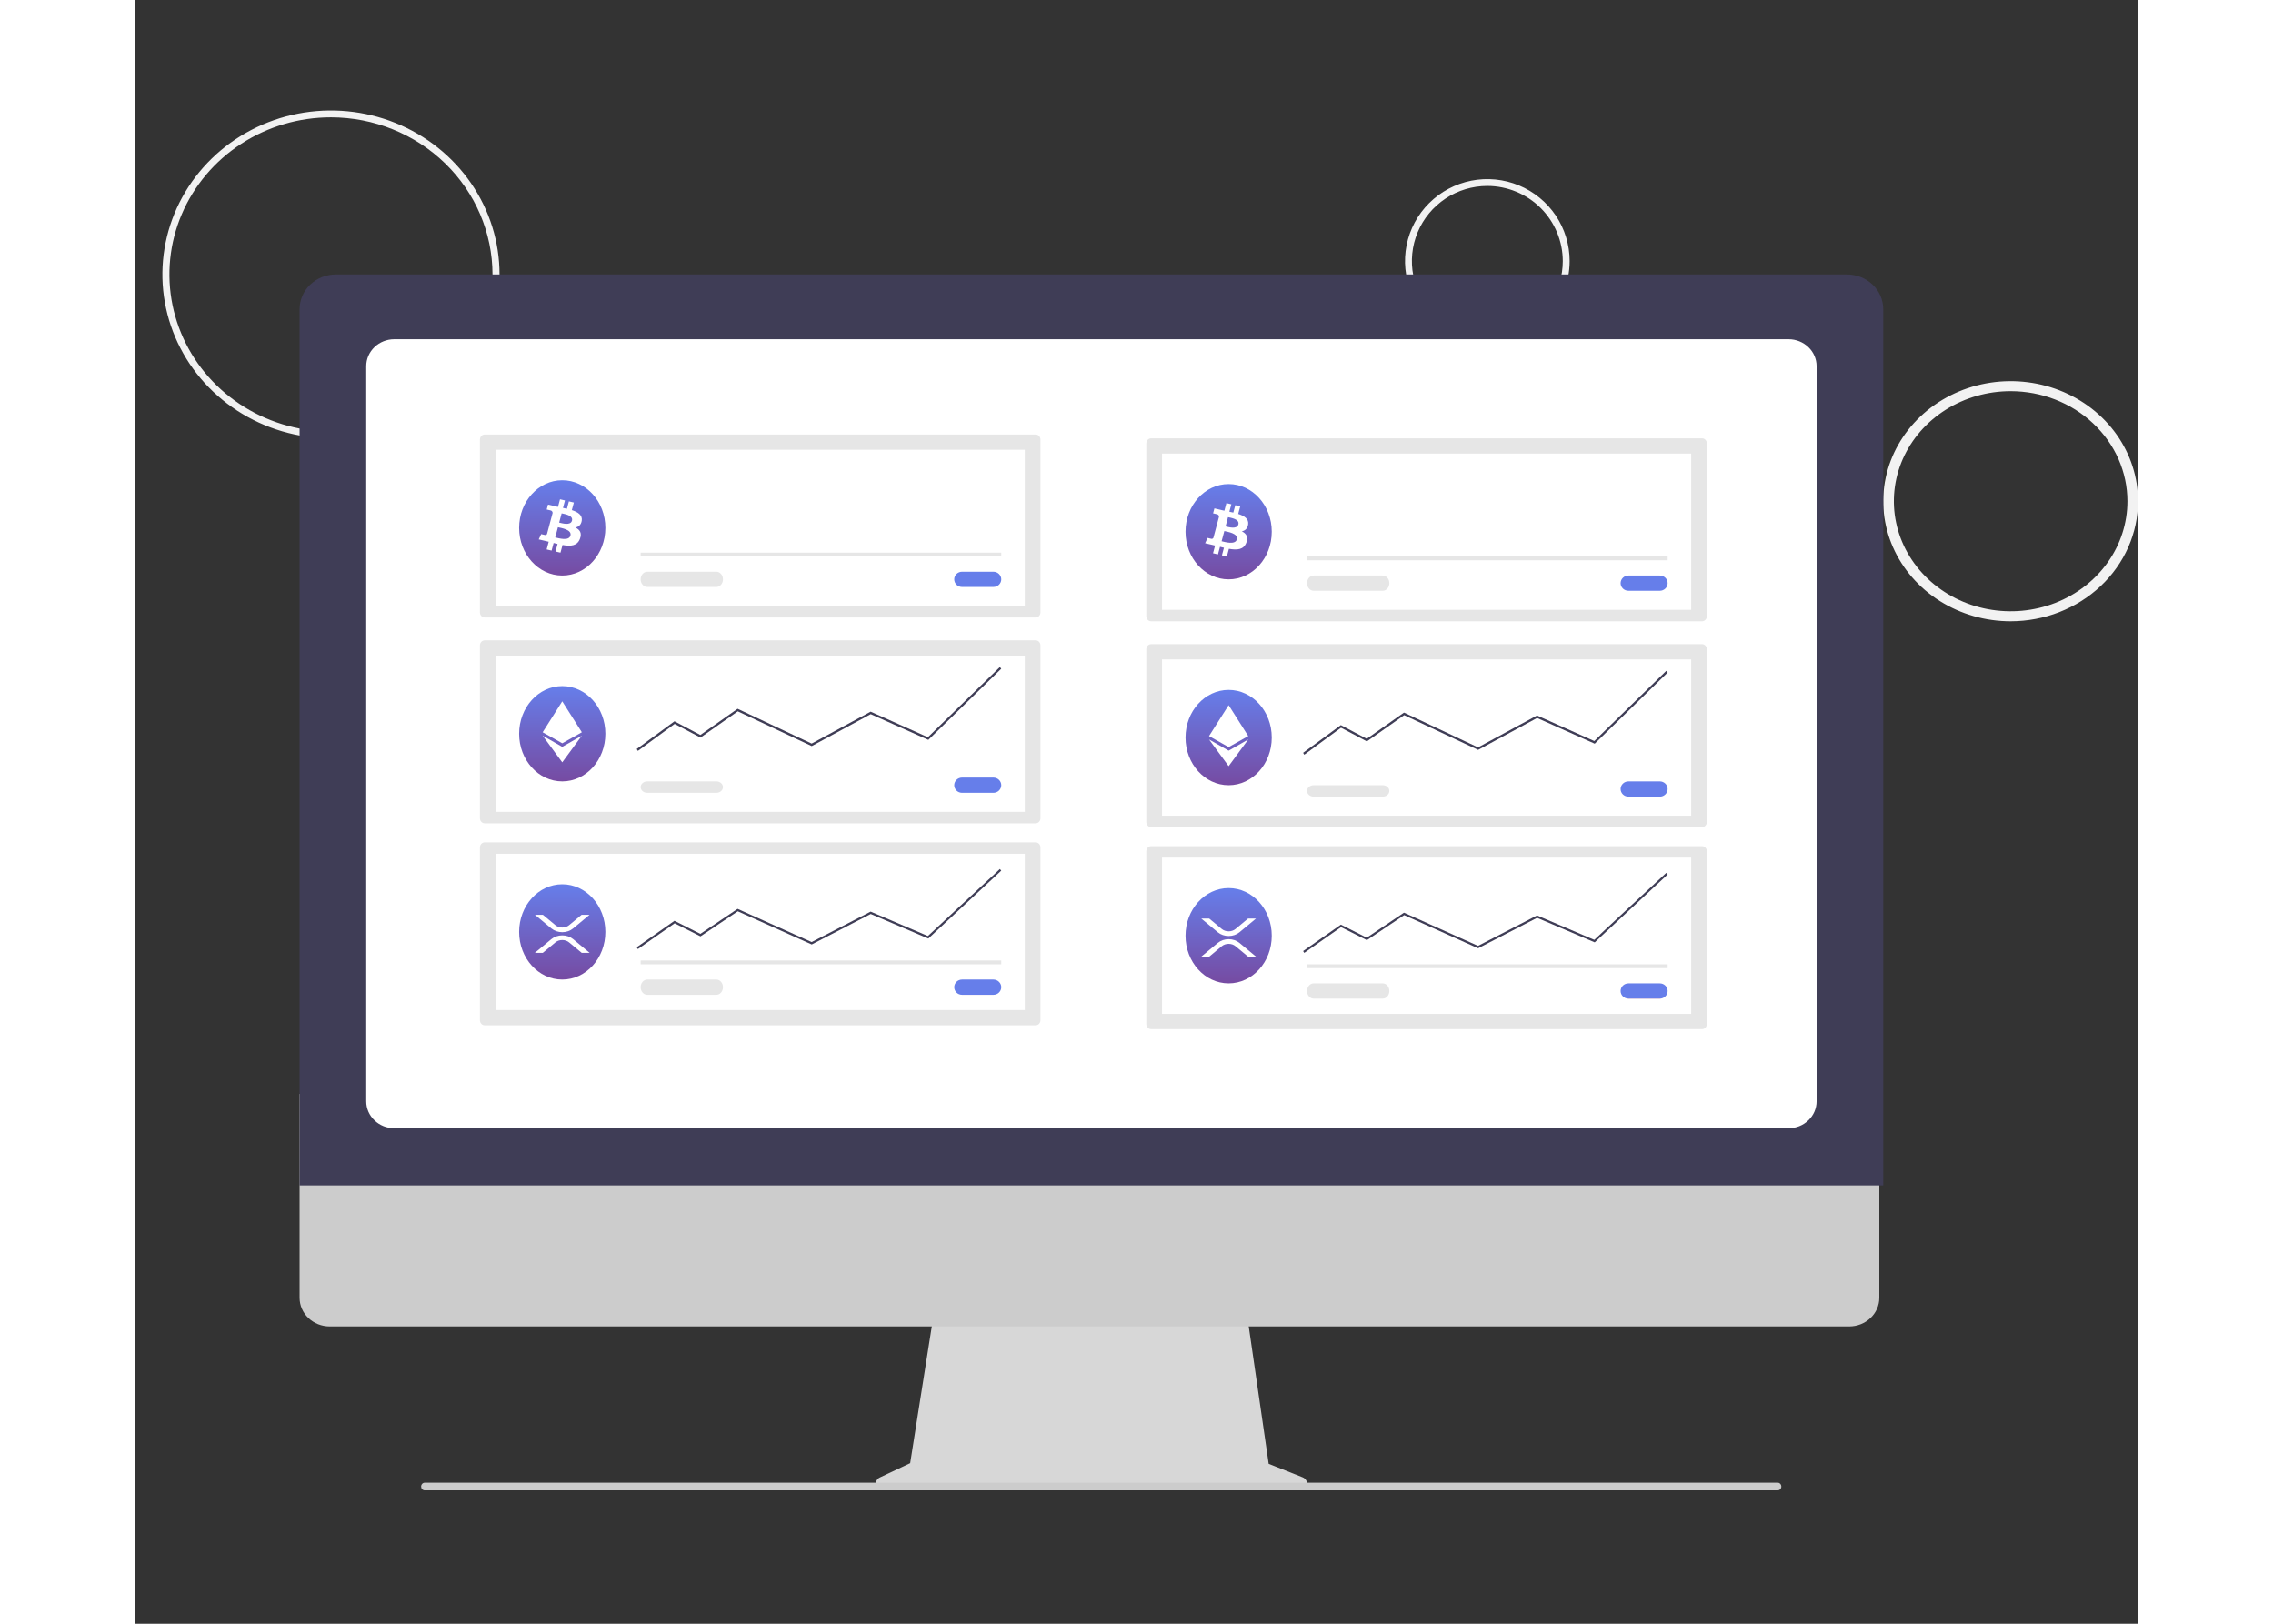 <svg width="700" height="500" viewBox="0 0 2333 1891" fill="none" xmlns="http://www.w3.org/2000/svg">
<rect x="0" y="0" width="2333" height="1891" fill="#333333" stroke="none"/>
<path d="M228.278 510.481C189.45 510.481 151.493 499.287 119.209 478.313C86.924 457.339 61.762 427.529 46.903 392.651C32.044 357.773 28.156 319.394 35.731 282.368C43.306 245.341 62.004 211.331 89.46 184.636C116.915 157.942 151.896 139.763 189.978 132.398C228.06 125.033 267.533 128.813 303.406 143.26C339.278 157.707 369.939 182.172 391.511 213.561C413.083 244.95 424.597 281.854 424.597 319.606C424.538 370.211 403.836 418.728 367.031 454.512C330.227 490.296 280.327 510.424 228.278 510.481ZM228.278 136.683C191.068 136.683 154.693 147.412 123.753 167.511C92.814 187.611 68.7 216.18 54.46 249.604C40.22 283.029 36.495 319.809 43.754 355.292C51.013 390.776 68.932 423.369 95.243 448.951C121.555 474.534 155.078 491.955 191.574 499.013C228.069 506.071 265.898 502.449 300.276 488.604C334.654 474.759 364.037 451.313 384.71 421.232C405.383 391.151 416.417 355.784 416.417 319.606C416.36 271.109 396.52 224.613 361.25 190.321C325.979 156.028 278.158 136.738 228.278 136.683V136.683Z" fill="#F2F2F2"/>
<path d="M1575.12 399.507C1556.15 399.507 1537.62 393.91 1521.85 383.423C1506.08 372.936 1493.8 358.031 1486.54 340.592C1479.28 323.153 1477.38 303.963 1481.08 285.45C1484.78 266.937 1493.91 249.932 1507.32 236.584C1520.73 223.237 1537.81 214.148 1556.41 210.465C1575.01 206.783 1594.29 208.673 1611.81 215.896C1629.33 223.12 1644.3 235.352 1654.84 251.047C1665.37 266.741 1670.99 285.193 1670.99 304.069C1670.97 329.372 1660.85 353.63 1642.88 371.522C1624.91 389.414 1600.54 399.478 1575.12 399.507V399.507ZM1575.12 216.585C1557.74 216.585 1540.74 221.715 1526.29 231.328C1511.84 240.941 1500.57 254.605 1493.92 270.59C1487.27 286.576 1485.53 304.166 1488.92 321.137C1492.31 338.107 1500.68 353.695 1512.97 365.93C1525.26 378.165 1540.92 386.497 1557.97 389.873C1575.02 393.248 1592.69 391.516 1608.75 384.894C1624.81 378.273 1638.54 367.06 1648.19 352.673C1657.85 338.286 1663 321.372 1663 304.069C1662.98 280.875 1653.71 258.638 1637.23 242.237C1620.76 225.836 1598.42 216.611 1575.12 216.585Z" fill="#F2F2F2"/>
<path d="M2184.62 723.552C2155.27 723.552 2126.58 715.351 2102.18 699.986C2077.78 684.622 2058.76 662.784 2047.53 637.234C2036.3 611.684 2033.36 583.569 2039.09 556.445C2044.82 529.321 2058.95 504.406 2079.7 484.851C2100.45 465.296 2126.89 451.979 2155.67 446.583C2184.45 441.188 2214.29 443.957 2241.4 454.54C2268.52 465.124 2291.69 483.046 2307.99 506.04C2324.3 529.035 2333 556.069 2333 583.724C2332.96 620.796 2317.31 656.337 2289.49 682.551C2261.67 708.764 2223.96 723.509 2184.62 723.552V723.552ZM2184.62 455.549C2157.72 455.549 2131.42 463.066 2109.05 477.15C2086.69 491.235 2069.25 511.253 2058.96 534.674C2048.66 558.095 2045.97 583.866 2051.22 608.73C2056.47 633.593 2069.42 656.432 2088.44 674.358C2107.46 692.283 2131.7 704.491 2158.08 709.436C2184.47 714.382 2211.82 711.844 2236.67 702.143C2261.52 692.441 2282.77 676.013 2297.71 654.934C2312.66 633.856 2320.63 609.075 2320.63 583.724C2320.59 549.742 2306.25 517.162 2280.75 493.133C2255.25 469.104 2220.68 455.587 2184.62 455.549Z" fill="#F2F2F2"/>
<path d="M1359.96 1720.44L1320.44 1704.76L1293.33 1518.13H932.278L902.891 1704L867.532 1720.65C865.84 1721.45 864.483 1722.76 863.682 1724.37C862.88 1725.99 862.68 1727.81 863.115 1729.54C863.55 1731.28 864.593 1732.82 866.076 1733.93C867.559 1735.03 869.396 1735.64 871.287 1735.64H1356.71C1358.64 1735.64 1360.52 1735 1362.02 1733.85C1363.52 1732.69 1364.55 1731.08 1364.94 1729.29C1365.32 1727.5 1365.03 1725.64 1364.13 1724.03C1363.22 1722.41 1361.75 1721.15 1359.96 1720.44V1720.44Z" fill="#D7D7D7"/>
<path d="M1996.69 1544.76H226.741C217.454 1544.74 208.555 1541.22 201.996 1534.96C195.437 1528.71 191.753 1520.24 191.753 1511.4V1273.98H2031.67V1511.4C2031.67 1520.24 2027.99 1528.71 2021.43 1534.96C2014.87 1541.22 2005.97 1544.74 1996.69 1544.76V1544.76Z" fill="#CCCCCC"/>
<path d="M2036.24 1380.52H191.753V360C191.766 349.29 196.227 339.023 204.157 331.45C212.086 323.877 222.837 319.618 234.051 319.606H1993.94C2005.15 319.618 2015.91 323.877 2023.84 331.45C2031.77 339.023 2036.23 349.29 2036.24 360V1380.52Z" fill="#3F3D56"/>
<path d="M1926.02 1313.93H301.974C293.329 1313.93 285.042 1310.62 278.929 1304.74C272.816 1298.87 269.378 1290.9 269.368 1282.58V426.419C269.378 418.107 272.816 410.139 278.929 404.261C285.041 398.384 293.329 395.078 301.974 395.068H1926.02C1934.66 395.078 1942.95 398.384 1949.06 404.261C1955.18 410.139 1958.61 418.107 1958.62 426.419V1282.58C1958.61 1290.9 1955.18 1298.87 1949.06 1304.74C1942.95 1310.62 1934.66 1313.93 1926.02 1313.93Z" fill="white"/>
<path d="M407.288 981.012C405.825 981.014 404.422 981.636 403.387 982.742C402.353 983.848 401.771 985.348 401.769 986.913V1188.18C401.771 1189.75 402.353 1191.25 403.387 1192.35C404.422 1193.46 405.825 1194.08 407.288 1194.08H1049.12C1050.59 1194.08 1051.99 1193.46 1053.03 1192.35C1054.06 1191.25 1054.64 1189.75 1054.64 1188.18V986.913C1054.64 985.348 1054.06 983.848 1053.03 982.742C1051.99 981.636 1050.59 981.013 1049.12 981.012L407.288 981.012Z" fill="#E6E6E6"/>
<path d="M1183.43 985.451C1181.97 985.453 1180.57 986.075 1179.53 987.181C1178.5 988.287 1177.92 989.787 1177.91 991.352V1192.62C1177.92 1194.18 1178.5 1195.68 1179.53 1196.79C1180.57 1197.9 1181.97 1198.52 1183.43 1198.52H1825.27C1826.73 1198.52 1828.14 1197.9 1829.17 1196.79C1830.2 1195.68 1830.79 1194.18 1830.79 1192.62V991.352C1830.79 989.787 1830.2 988.287 1829.17 987.181C1828.14 986.075 1826.73 985.453 1825.27 985.451L1183.43 985.451Z" fill="#E6E6E6"/>
<path d="M420.031 1176.33H1036.38V994.329H420.031V1176.33Z" fill="white"/>
<path d="M1196.18 1180.77H1812.53V998.768H1196.18V1180.77Z" fill="white"/>
<path d="M963.342 1140.81C962.142 1140.81 960.954 1141.04 959.845 1141.49C958.736 1141.93 957.728 1142.59 956.879 1143.41C956.03 1144.24 955.357 1145.21 954.897 1146.29C954.438 1147.37 954.201 1148.53 954.201 1149.69C954.201 1150.86 954.438 1152.01 954.897 1153.09C955.357 1154.17 956.03 1155.15 956.879 1155.97C957.728 1156.8 958.736 1157.45 959.845 1157.9C960.954 1158.34 962.142 1158.57 963.342 1158.57H999.859C1002.28 1158.57 1004.6 1157.64 1006.31 1155.97C1008.03 1154.31 1008.99 1152.05 1008.99 1149.69C1008.99 1147.34 1008.03 1145.08 1006.31 1143.41C1004.6 1141.75 1002.28 1140.81 999.859 1140.81H963.342Z" fill="url(#paint0_linear)"/>
<path d="M1739.49 1145.25C1738.29 1145.25 1737.1 1145.48 1735.99 1145.93C1734.88 1146.37 1733.87 1147.03 1733.02 1147.85C1732.18 1148.67 1731.5 1149.65 1731.04 1150.73C1730.58 1151.81 1730.35 1152.96 1730.35 1154.13C1730.35 1155.3 1730.58 1156.45 1731.04 1157.53C1731.5 1158.61 1732.18 1159.59 1733.02 1160.41C1733.87 1161.24 1734.88 1161.89 1735.99 1162.34C1737.1 1162.78 1738.29 1163.01 1739.49 1163.01H1776C1778.43 1163.01 1780.75 1162.07 1782.46 1160.41C1784.17 1158.74 1785.13 1156.49 1785.13 1154.13C1785.13 1151.78 1784.17 1149.52 1782.46 1147.85C1780.75 1146.19 1778.43 1145.25 1776 1145.25H1739.49Z" fill="url(#paint1_linear)"/>
<path d="M1008.99 1118.62H588.957V1123.06H1008.99V1118.62Z" fill="#E6E6E6"/>
<path d="M1785.13 1123.06H1365.1V1127.5H1785.13V1123.06Z" fill="#E6E6E6"/>
<path d="M585.728 634.772L584.391 632.563L628.36 600.291L658.511 616.226L701.88 585.721L702.466 585.995L788.151 626.237L856.852 589.081L923.564 618.858L1007.39 537.115L1008.99 539.102L924.044 621.936L856.946 591.988L788.222 629.156L702.106 588.712L658.679 619.258L628.555 603.338L585.728 634.772Z" fill="#3F3D56"/>
<path d="M1361.87 639.211L1360.54 637.002L1404.5 604.73L1434.66 620.665L1478.02 590.16L1478.61 590.434L1564.3 630.676L1633 593.52L1699.71 623.297L1783.53 541.554L1785.13 543.541L1700.19 626.375L1633.09 596.427L1564.37 633.595L1478.25 593.151L1434.82 623.697L1404.7 607.777L1361.87 639.211Z" fill="#3F3D56"/>
<path d="M497.646 1140.81C525.382 1140.81 547.867 1115.97 547.867 1085.33C547.867 1054.68 525.382 1029.84 497.646 1029.84C469.909 1029.84 447.425 1054.68 447.425 1085.33C447.425 1115.97 469.909 1140.81 497.646 1140.81Z" fill="url(#paint2_linear)"/>
<path d="M1273.79 1145.25C1301.53 1145.25 1324.01 1120.41 1324.01 1089.77C1324.01 1059.12 1301.53 1034.28 1273.79 1034.28C1246.05 1034.28 1223.57 1059.12 1223.57 1089.77C1223.57 1120.41 1246.05 1145.25 1273.79 1145.25Z" fill="url(#paint3_linear)"/>
<path d="M585.728 1105.3L584.391 1103.19L628.36 1072.39L658.511 1087.6L701.88 1058.48L788.151 1097.15L856.852 1061.69L923.564 1090.11L1007.39 1012.08L1008.99 1013.98L924.044 1093.05L856.946 1064.46L788.221 1099.94L702.105 1061.33L658.679 1090.49L628.555 1075.3L585.728 1105.3Z" fill="#3F3D56"/>
<path d="M1361.87 1109.74L1360.54 1107.63L1404.5 1076.83L1434.66 1092.04L1478.02 1062.92L1564.3 1101.59L1633 1066.13L1699.71 1094.55L1783.53 1016.52L1785.13 1018.42L1700.19 1097.49L1633.09 1068.9L1564.37 1104.38L1478.25 1065.77L1434.82 1094.93L1404.7 1079.74L1361.87 1109.74Z" fill="#3F3D56"/>
<path d="M596.661 1140.81C595.649 1140.81 594.648 1141.04 593.713 1141.49C592.779 1141.93 591.929 1142.59 591.214 1143.41C590.498 1144.24 589.931 1145.21 589.543 1146.29C589.156 1147.37 588.957 1148.53 588.957 1149.69C588.957 1150.86 589.156 1152.01 589.543 1153.09C589.931 1154.17 590.498 1155.15 591.214 1155.97C591.929 1156.8 592.779 1157.45 593.713 1157.9C594.648 1158.34 595.649 1158.57 596.661 1158.57H677.15C679.188 1158.57 681.143 1157.63 682.584 1155.97C684.024 1154.3 684.834 1152.05 684.834 1149.69C684.834 1147.34 684.024 1145.08 682.584 1143.42C681.143 1141.75 679.188 1140.82 677.15 1140.81H596.661Z" fill="#E6E6E6"/>
<path d="M1372.81 1145.25C1371.79 1145.25 1370.79 1145.48 1369.86 1145.93C1368.92 1146.37 1368.07 1147.03 1367.36 1147.85C1366.64 1148.67 1366.08 1149.65 1365.69 1150.73C1365.3 1151.81 1365.1 1152.96 1365.1 1154.13C1365.1 1155.3 1365.3 1156.45 1365.69 1157.53C1366.08 1158.61 1366.64 1159.59 1367.36 1160.41C1368.07 1161.24 1368.92 1161.89 1369.86 1162.34C1370.79 1162.78 1371.79 1163.01 1372.81 1163.01H1453.29C1455.33 1163.01 1457.29 1162.07 1458.73 1160.4C1460.17 1158.74 1460.98 1156.48 1460.98 1154.13C1460.98 1151.78 1460.17 1149.52 1458.73 1147.86C1457.29 1146.19 1455.33 1145.26 1453.29 1145.25H1372.81Z" fill="#E6E6E6"/>
<path d="M520.24 1065.35H529.484L510.25 1081.32C506.89 1084.09 502.361 1085.65 497.643 1085.65C492.925 1085.65 488.397 1084.09 485.037 1081.32L465.804 1065.35H475.048L489.66 1077.48C491.788 1079.24 494.656 1080.22 497.644 1080.22C500.633 1080.22 503.501 1079.24 505.629 1077.48L520.24 1065.35ZM474.931 1109.74H465.687L485.039 1093.68C488.399 1090.9 492.928 1089.35 497.646 1089.35C502.364 1089.35 506.892 1090.9 510.252 1093.68L529.605 1109.74H520.361L505.629 1097.52C503.501 1095.76 500.633 1094.77 497.645 1094.77C494.656 1094.77 491.788 1095.76 489.66 1097.52L474.931 1109.74Z" fill="white"/>
<path d="M1296.39 1069.79H1305.63L1286.39 1085.75C1283.03 1088.53 1278.51 1090.09 1273.79 1090.09C1269.07 1090.09 1264.54 1088.53 1261.18 1085.75L1241.95 1069.79H1251.19L1265.8 1081.92C1267.93 1083.68 1270.8 1084.66 1273.79 1084.66C1276.78 1084.66 1279.65 1083.68 1281.77 1081.92L1296.39 1069.79ZM1251.08 1114.18H1241.83L1261.18 1098.12C1264.54 1095.34 1269.07 1093.78 1273.79 1093.78C1278.51 1093.78 1283.04 1095.34 1286.4 1098.12L1305.75 1114.18H1296.51L1281.77 1101.96C1279.65 1100.2 1276.78 1099.21 1273.79 1099.21C1270.8 1099.21 1267.93 1100.2 1265.8 1101.96L1251.08 1114.18Z" fill="white"/>
<path d="M407.288 506.042C405.825 506.044 404.422 506.666 403.387 507.773C402.353 508.879 401.771 510.379 401.769 511.943V713.212C401.771 714.776 402.353 716.276 403.387 717.382C404.422 718.489 405.825 719.111 407.288 719.113H1049.12C1050.59 719.111 1051.99 718.489 1053.03 717.382C1054.06 716.276 1054.64 714.776 1054.64 713.212V511.943C1054.64 510.379 1054.06 508.879 1053.03 507.773C1051.99 506.666 1050.59 506.044 1049.12 506.042L407.288 506.042Z" fill="#E6E6E6"/>
<path d="M1183.43 510.481C1181.97 510.483 1180.57 511.105 1179.53 512.212C1178.5 513.318 1177.92 514.818 1177.91 516.382V717.651C1177.92 719.215 1178.5 720.715 1179.53 721.821C1180.57 722.927 1181.97 723.55 1183.43 723.552H1825.27C1826.73 723.55 1828.14 722.927 1829.17 721.821C1830.2 720.715 1830.79 719.215 1830.79 717.651V516.382C1830.79 514.818 1830.2 513.318 1829.17 512.212C1828.14 511.105 1826.73 510.483 1825.27 510.481L1183.43 510.481Z" fill="#E6E6E6"/>
<path d="M420.031 705.796H1036.38V523.798H420.031V705.796Z" fill="white"/>
<path d="M1196.18 710.235H1812.53V528.237H1196.18V710.235Z" fill="white"/>
<path d="M963.333 665.845C960.911 665.845 958.588 666.78 956.876 668.445C955.164 670.11 954.201 672.368 954.201 674.723C954.201 677.077 955.164 679.336 956.876 681.001C958.588 682.665 960.911 683.601 963.333 683.601H999.857C1002.28 683.601 1004.6 682.665 1006.31 681.001C1008.03 679.336 1008.99 677.077 1008.99 674.723C1008.99 672.368 1008.03 670.11 1006.31 668.445C1004.6 666.78 1002.28 665.845 999.857 665.845H963.333Z" fill="url(#paint4_linear)"/>
<path d="M1739.48 670.284C1737.06 670.284 1734.73 671.219 1733.02 672.884C1731.31 674.549 1730.35 676.807 1730.35 679.162C1730.35 681.517 1731.31 683.775 1733.02 685.44C1734.73 687.105 1737.06 688.04 1739.48 688.04H1776C1778.42 688.04 1780.75 687.105 1782.46 685.44C1784.17 683.775 1785.13 681.517 1785.13 679.162C1785.13 676.807 1784.17 674.549 1782.46 672.884C1780.75 671.219 1778.42 670.284 1776 670.284H1739.48Z" fill="url(#paint5_linear)"/>
<path d="M1008.99 643.65H588.957V648.089H1008.99V643.65Z" fill="#E6E6E6"/>
<path d="M1785.13 648.089H1365.1V652.528H1785.13V648.089Z" fill="#E6E6E6"/>
<path d="M497.646 670.284C525.382 670.284 547.867 645.442 547.867 614.797C547.867 584.152 525.382 559.31 497.646 559.31C469.909 559.31 447.425 584.152 447.425 614.797C447.425 645.442 469.909 670.284 497.646 670.284Z" fill="url(#paint6_linear)"/>
<path d="M1273.79 674.723C1301.53 674.723 1324.01 649.881 1324.01 619.236C1324.01 588.591 1301.53 563.749 1273.79 563.749C1246.05 563.749 1223.57 588.591 1223.57 619.236C1223.57 649.881 1246.05 674.723 1273.79 674.723Z" fill="url(#paint7_linear)"/>
<path d="M596.642 665.845C594.603 665.848 592.648 666.785 591.207 668.449C589.766 670.114 588.957 672.37 588.957 674.723C588.957 677.076 589.766 679.332 591.207 680.997C592.648 682.661 594.603 683.598 596.642 683.601H677.139C679.18 683.601 681.137 682.665 682.58 681.001C684.023 679.336 684.834 677.077 684.834 674.723C684.834 672.368 684.023 670.11 682.58 668.445C681.137 666.78 679.18 665.845 677.139 665.845H596.642Z" fill="#E6E6E6"/>
<path d="M1372.79 670.284C1370.75 670.287 1368.79 671.224 1367.35 672.888C1365.91 674.553 1365.1 676.809 1365.1 679.162C1365.1 681.515 1365.91 683.771 1367.35 685.436C1368.79 687.1 1370.75 688.037 1372.79 688.04H1453.28C1455.32 688.04 1457.28 687.105 1458.72 685.44C1460.17 683.775 1460.98 681.517 1460.98 679.162C1460.98 676.807 1460.17 674.549 1458.72 672.884C1457.28 671.219 1455.32 670.284 1453.28 670.284H1372.79Z" fill="#E6E6E6"/>
<path d="M520.343 606.487C521.386 599.957 516.068 596.447 508.796 594.106L511.155 585.26L505.393 583.918L503.097 592.531C501.584 592.178 500.029 591.845 498.484 591.515L500.797 582.846L495.041 581.505L492.68 590.347C491.427 590.08 490.197 589.816 489.002 589.539L489.009 589.511L481.066 587.657L479.534 593.408C479.534 593.408 483.807 594.323 483.717 594.38C484.514 594.469 485.242 594.847 485.743 595.433C486.245 596.019 486.481 596.765 486.401 597.511L483.714 607.588C483.917 607.636 484.117 607.695 484.312 607.768L483.705 607.626L479.937 621.742C479.855 621.989 479.72 622.217 479.543 622.415C479.365 622.613 479.147 622.776 478.902 622.895C478.657 623.014 478.389 623.086 478.114 623.108C477.838 623.13 477.561 623.1 477.298 623.021C477.355 623.1 473.112 622.045 473.112 622.045L470.252 628.209L477.749 629.956C479.143 630.283 480.51 630.625 481.853 630.947L479.47 639.895L485.223 641.236L487.585 632.385C489.155 632.784 490.681 633.152 492.173 633.498L489.821 642.308L495.58 643.65L497.964 634.721C507.785 636.458 515.172 635.757 518.277 627.455C520.782 620.769 518.154 616.912 512.987 614.395C516.75 613.581 519.585 611.267 520.341 606.487L520.343 606.487ZM507.181 623.738C505.4 630.424 493.359 626.811 489.453 625.903L492.616 614.05C496.52 614.961 509.038 616.765 507.183 623.738H507.181ZM508.961 606.39C507.337 612.472 497.314 609.382 494.061 608.625L496.929 597.875C500.182 598.632 510.654 600.046 508.961 606.39V606.39Z" fill="white"/>
<path d="M1296.49 610.926C1297.53 604.396 1292.21 600.886 1284.94 598.545L1287.3 589.699L1281.54 588.357L1279.24 596.97C1277.73 596.617 1276.17 596.284 1274.63 595.954L1276.94 587.285L1271.19 585.944L1268.82 594.786C1267.57 594.519 1266.34 594.255 1265.15 593.978L1265.15 593.95L1257.21 592.096L1255.68 597.847C1255.68 597.847 1259.95 598.762 1259.86 598.819C1260.66 598.908 1261.39 599.286 1261.89 599.872C1262.39 600.458 1262.63 601.204 1262.55 601.95L1259.86 612.027C1260.06 612.075 1260.26 612.134 1260.46 612.207L1259.85 612.065L1256.08 626.181C1256 626.428 1255.87 626.656 1255.69 626.854C1255.51 627.052 1255.29 627.215 1255.05 627.334C1254.8 627.453 1254.53 627.525 1254.26 627.547C1253.98 627.569 1253.71 627.539 1253.44 627.46C1253.5 627.539 1249.26 626.484 1249.26 626.484L1246.4 632.648L1253.89 634.395C1255.29 634.722 1256.65 635.064 1258 635.386L1255.61 644.334L1261.37 645.675L1263.73 636.824C1265.3 637.223 1266.83 637.591 1268.32 637.937L1265.97 646.747L1271.73 648.089L1274.11 639.16C1283.93 640.897 1291.32 640.196 1294.42 631.894C1296.93 625.208 1294.3 621.351 1289.13 618.834C1292.89 618.02 1295.73 615.706 1296.49 610.926L1296.49 610.926ZM1283.33 628.177C1281.54 634.863 1269.5 631.25 1265.6 630.342L1268.76 618.489C1272.67 619.4 1285.18 621.204 1283.33 628.177H1283.33ZM1285.11 610.829C1283.48 616.911 1273.46 613.821 1270.21 613.064L1273.07 602.314C1276.33 603.071 1286.8 604.485 1285.11 610.829V610.829Z" fill="white"/>
<path d="M407.288 745.746C405.825 745.748 404.422 746.371 403.387 747.477C402.353 748.583 401.771 750.083 401.769 751.648V952.916C401.771 954.48 402.353 955.98 403.387 957.086C404.422 958.193 405.825 958.815 407.288 958.817H1049.13C1050.59 958.815 1051.99 958.193 1053.03 957.086C1054.06 955.98 1054.64 954.48 1054.64 952.916V751.647C1054.64 750.083 1054.06 748.583 1053.03 747.477C1051.99 746.371 1050.59 745.748 1049.13 745.746L407.288 745.746Z" fill="#E6E6E6"/>
<path d="M1183.43 750.185C1181.97 750.187 1180.57 750.81 1179.53 751.916C1178.5 753.022 1177.92 754.522 1177.91 756.086V957.355C1177.92 958.919 1178.5 960.419 1179.53 961.525C1180.57 962.632 1181.97 963.254 1183.43 963.256H1825.27C1826.73 963.254 1828.14 962.632 1829.17 961.525C1830.2 960.419 1830.79 958.919 1830.79 957.355V756.086C1830.79 754.522 1830.2 753.022 1829.17 751.916C1828.14 750.81 1826.73 750.187 1825.27 750.185L1183.43 750.185Z" fill="#E6E6E6"/>
<path d="M420.031 945.5H1036.38V763.502H420.031V945.5Z" fill="white"/>
<path d="M1196.18 949.939H1812.53V767.941H1196.18V949.939Z" fill="white"/>
<path d="M963.333 905.549C960.911 905.549 958.588 906.485 956.876 908.15C955.164 909.814 954.201 912.073 954.201 914.427C954.201 916.782 955.164 919.04 956.876 920.705C958.588 922.37 960.911 923.305 963.333 923.305H999.857C1002.28 923.305 1004.6 922.37 1006.31 920.705C1008.03 919.04 1008.99 916.782 1008.99 914.427C1008.99 912.073 1008.03 909.814 1006.31 908.15C1004.6 906.485 1002.28 905.549 999.857 905.549H963.333V905.549Z" fill="url(#paint8_linear)"/>
<path d="M1739.48 909.988C1737.06 909.988 1734.73 910.924 1733.02 912.588C1731.31 914.253 1730.35 916.512 1730.35 918.866C1730.35 921.221 1731.31 923.479 1733.02 925.144C1734.73 926.809 1737.06 927.744 1739.48 927.744H1776C1778.42 927.744 1780.75 926.809 1782.46 925.144C1784.17 923.479 1785.13 921.221 1785.13 918.866C1785.13 916.512 1784.17 914.253 1782.46 912.588C1780.75 910.924 1778.42 909.988 1776 909.988H1739.48V909.988Z" fill="url(#paint9_linear)"/>
<path d="M497.646 909.988C525.382 909.988 547.867 885.146 547.867 854.501C547.867 823.856 525.382 799.014 497.646 799.014C469.909 799.014 447.425 823.856 447.425 854.501C447.425 885.146 469.909 909.988 497.646 909.988Z" fill="url(#paint10_linear)"/>
<path d="M1273.79 914.427C1301.53 914.427 1324.01 889.585 1324.01 858.94C1324.01 828.295 1301.53 803.453 1273.79 803.453C1246.05 803.453 1223.57 828.295 1223.57 858.94C1223.57 889.585 1246.05 914.427 1273.79 914.427Z" fill="url(#paint11_linear)"/>
<path d="M585.729 874.476L584.391 872.268L628.36 839.996L658.512 855.93L701.88 825.425L702.467 825.699L788.15 865.941L856.853 828.786L923.564 858.561L1007.39 776.819L1008.99 778.808L924.044 861.64L856.947 831.692L788.221 868.86L702.107 828.416L658.679 858.963L628.556 843.044L585.729 874.476Z" fill="#3F3D56"/>
<path d="M1361.87 878.915L1360.54 876.707L1404.5 844.435L1434.66 860.369L1478.02 829.864L1478.61 830.138L1564.3 870.38L1633 833.225L1699.71 863L1783.53 781.258L1785.13 783.247L1700.19 866.079L1633.09 836.131L1564.37 873.299L1478.25 832.855L1434.82 863.402L1404.7 847.483L1361.87 878.915Z" fill="#3F3D56"/>
<path d="M596.651 909.988C594.61 909.988 592.653 910.69 591.21 911.938C589.768 913.187 588.957 914.881 588.957 916.647C588.957 918.413 589.768 920.106 591.21 921.355C592.653 922.604 594.61 923.305 596.651 923.305H677.14C679.18 923.305 681.137 922.604 682.58 921.355C684.023 920.106 684.834 918.413 684.834 916.647C684.834 914.881 684.023 913.187 682.58 911.938C681.137 910.69 679.18 909.988 677.14 909.988H596.651Z" fill="#E6E6E6"/>
<path d="M1372.8 914.427C1370.76 914.427 1368.8 915.129 1367.36 916.377C1365.91 917.626 1365.1 919.32 1365.1 921.086C1365.1 922.852 1365.91 924.545 1367.36 925.794C1368.8 927.043 1370.76 927.744 1372.8 927.744H1453.28C1455.33 927.744 1457.28 927.043 1458.73 925.794C1460.17 924.545 1460.98 922.852 1460.98 921.086C1460.98 919.32 1460.17 917.626 1458.73 916.377C1457.28 915.129 1455.33 914.427 1453.28 914.427H1372.8Z" fill="#E6E6E6"/>
<path d="M497.639 887.793L520.474 856.721L497.639 869.748L474.818 856.721L497.638 887.793H497.639Z" fill="white"/>
<path d="M1273.78 892.232L1296.62 861.159L1273.78 874.187L1250.96 861.159L1273.78 892.232H1273.78Z" fill="white"/>
<path d="M497.644 865.599H497.646L520.474 852.773L497.646 816.77H497.644L474.818 852.773L497.644 865.599Z" fill="white"/>
<path d="M1273.79 870.038H1273.79L1296.62 857.212L1273.79 821.209H1273.79L1250.96 857.212L1273.79 870.038Z" fill="white"/>
<path d="M1913.4 1735.64H337.422C336.325 1735.64 335.273 1735.17 334.497 1734.34C333.721 1733.5 333.286 1732.37 333.286 1731.2C333.286 1730.02 333.721 1728.89 334.497 1728.06C335.273 1727.23 336.325 1726.76 337.422 1726.76H1913.4C1914.49 1726.76 1915.55 1727.23 1916.32 1728.06C1917.1 1728.89 1917.53 1730.02 1917.53 1731.2C1917.53 1732.37 1917.1 1733.5 1916.32 1734.34C1915.55 1735.17 1914.49 1735.64 1913.4 1735.64Z" fill="#CCCCCC"/>
<defs>
<linearGradient id="paint0_linear" x1="981.595" y1="1140.81" x2="981.595" y2="1158.57" gradientUnits="userSpaceOnUse">
<stop stop-color="#667EEA"/>
<stop offset="1" stop-color="#667EEA"/>
<stop offset="1" stop-color="#764BA2"/>
</linearGradient>
<linearGradient id="paint1_linear" x1="1757.74" y1="1145.25" x2="1757.74" y2="1163.01" gradientUnits="userSpaceOnUse">
<stop stop-color="#667EEA"/>
<stop offset="1" stop-color="#667EEA"/>
<stop offset="1" stop-color="#764BA2"/>
</linearGradient>
<linearGradient id="paint2_linear" x1="497.646" y1="1029.84" x2="497.646" y2="1140.81" gradientUnits="userSpaceOnUse">
<stop stop-color="#667EEA"/>
<stop offset="1" stop-color="#764BA2"/>
</linearGradient>
<linearGradient id="paint3_linear" x1="1273.79" y1="1034.28" x2="1273.79" y2="1145.25" gradientUnits="userSpaceOnUse">
<stop stop-color="#667EEA"/>
<stop offset="1" stop-color="#764BA2"/>
</linearGradient>
<linearGradient id="paint4_linear" x1="981.595" y1="665.845" x2="981.595" y2="683.601" gradientUnits="userSpaceOnUse">
<stop stop-color="#667EEA"/>
<stop offset="1" stop-color="#667EEA"/>
<stop offset="1" stop-color="#764BA2"/>
</linearGradient>
<linearGradient id="paint5_linear" x1="1757.74" y1="670.284" x2="1757.74" y2="688.04" gradientUnits="userSpaceOnUse">
<stop stop-color="#667EEA"/>
<stop offset="1" stop-color="#667EEA"/>
<stop offset="1" stop-color="#764BA2"/>
</linearGradient>
<linearGradient id="paint6_linear" x1="497.646" y1="559.31" x2="497.646" y2="670.284" gradientUnits="userSpaceOnUse">
<stop stop-color="#667EEA"/>
<stop offset="1" stop-color="#764BA2"/>
</linearGradient>
<linearGradient id="paint7_linear" x1="1273.79" y1="563.749" x2="1273.79" y2="674.723" gradientUnits="userSpaceOnUse">
<stop stop-color="#667EEA"/>
<stop offset="1" stop-color="#764BA2"/>
</linearGradient>
<linearGradient id="paint8_linear" x1="981.595" y1="905.549" x2="981.595" y2="923.305" gradientUnits="userSpaceOnUse">
<stop stop-color="#667EEA"/>
<stop offset="1" stop-color="#667EEA"/>
<stop offset="1" stop-color="#764BA2"/>
</linearGradient>
<linearGradient id="paint9_linear" x1="1757.74" y1="909.988" x2="1757.74" y2="927.744" gradientUnits="userSpaceOnUse">
<stop stop-color="#667EEA"/>
<stop offset="1" stop-color="#667EEA"/>
<stop offset="1" stop-color="#764BA2"/>
</linearGradient>
<linearGradient id="paint10_linear" x1="497.646" y1="799.014" x2="497.646" y2="909.988" gradientUnits="userSpaceOnUse">
<stop stop-color="#667EEA"/>
<stop offset="1" stop-color="#764BA2"/>
</linearGradient>
<linearGradient id="paint11_linear" x1="1273.79" y1="803.453" x2="1273.79" y2="914.427" gradientUnits="userSpaceOnUse">
<stop stop-color="#667EEA"/>
<stop offset="1" stop-color="#764BA2"/>
</linearGradient>
</defs>
</svg>
